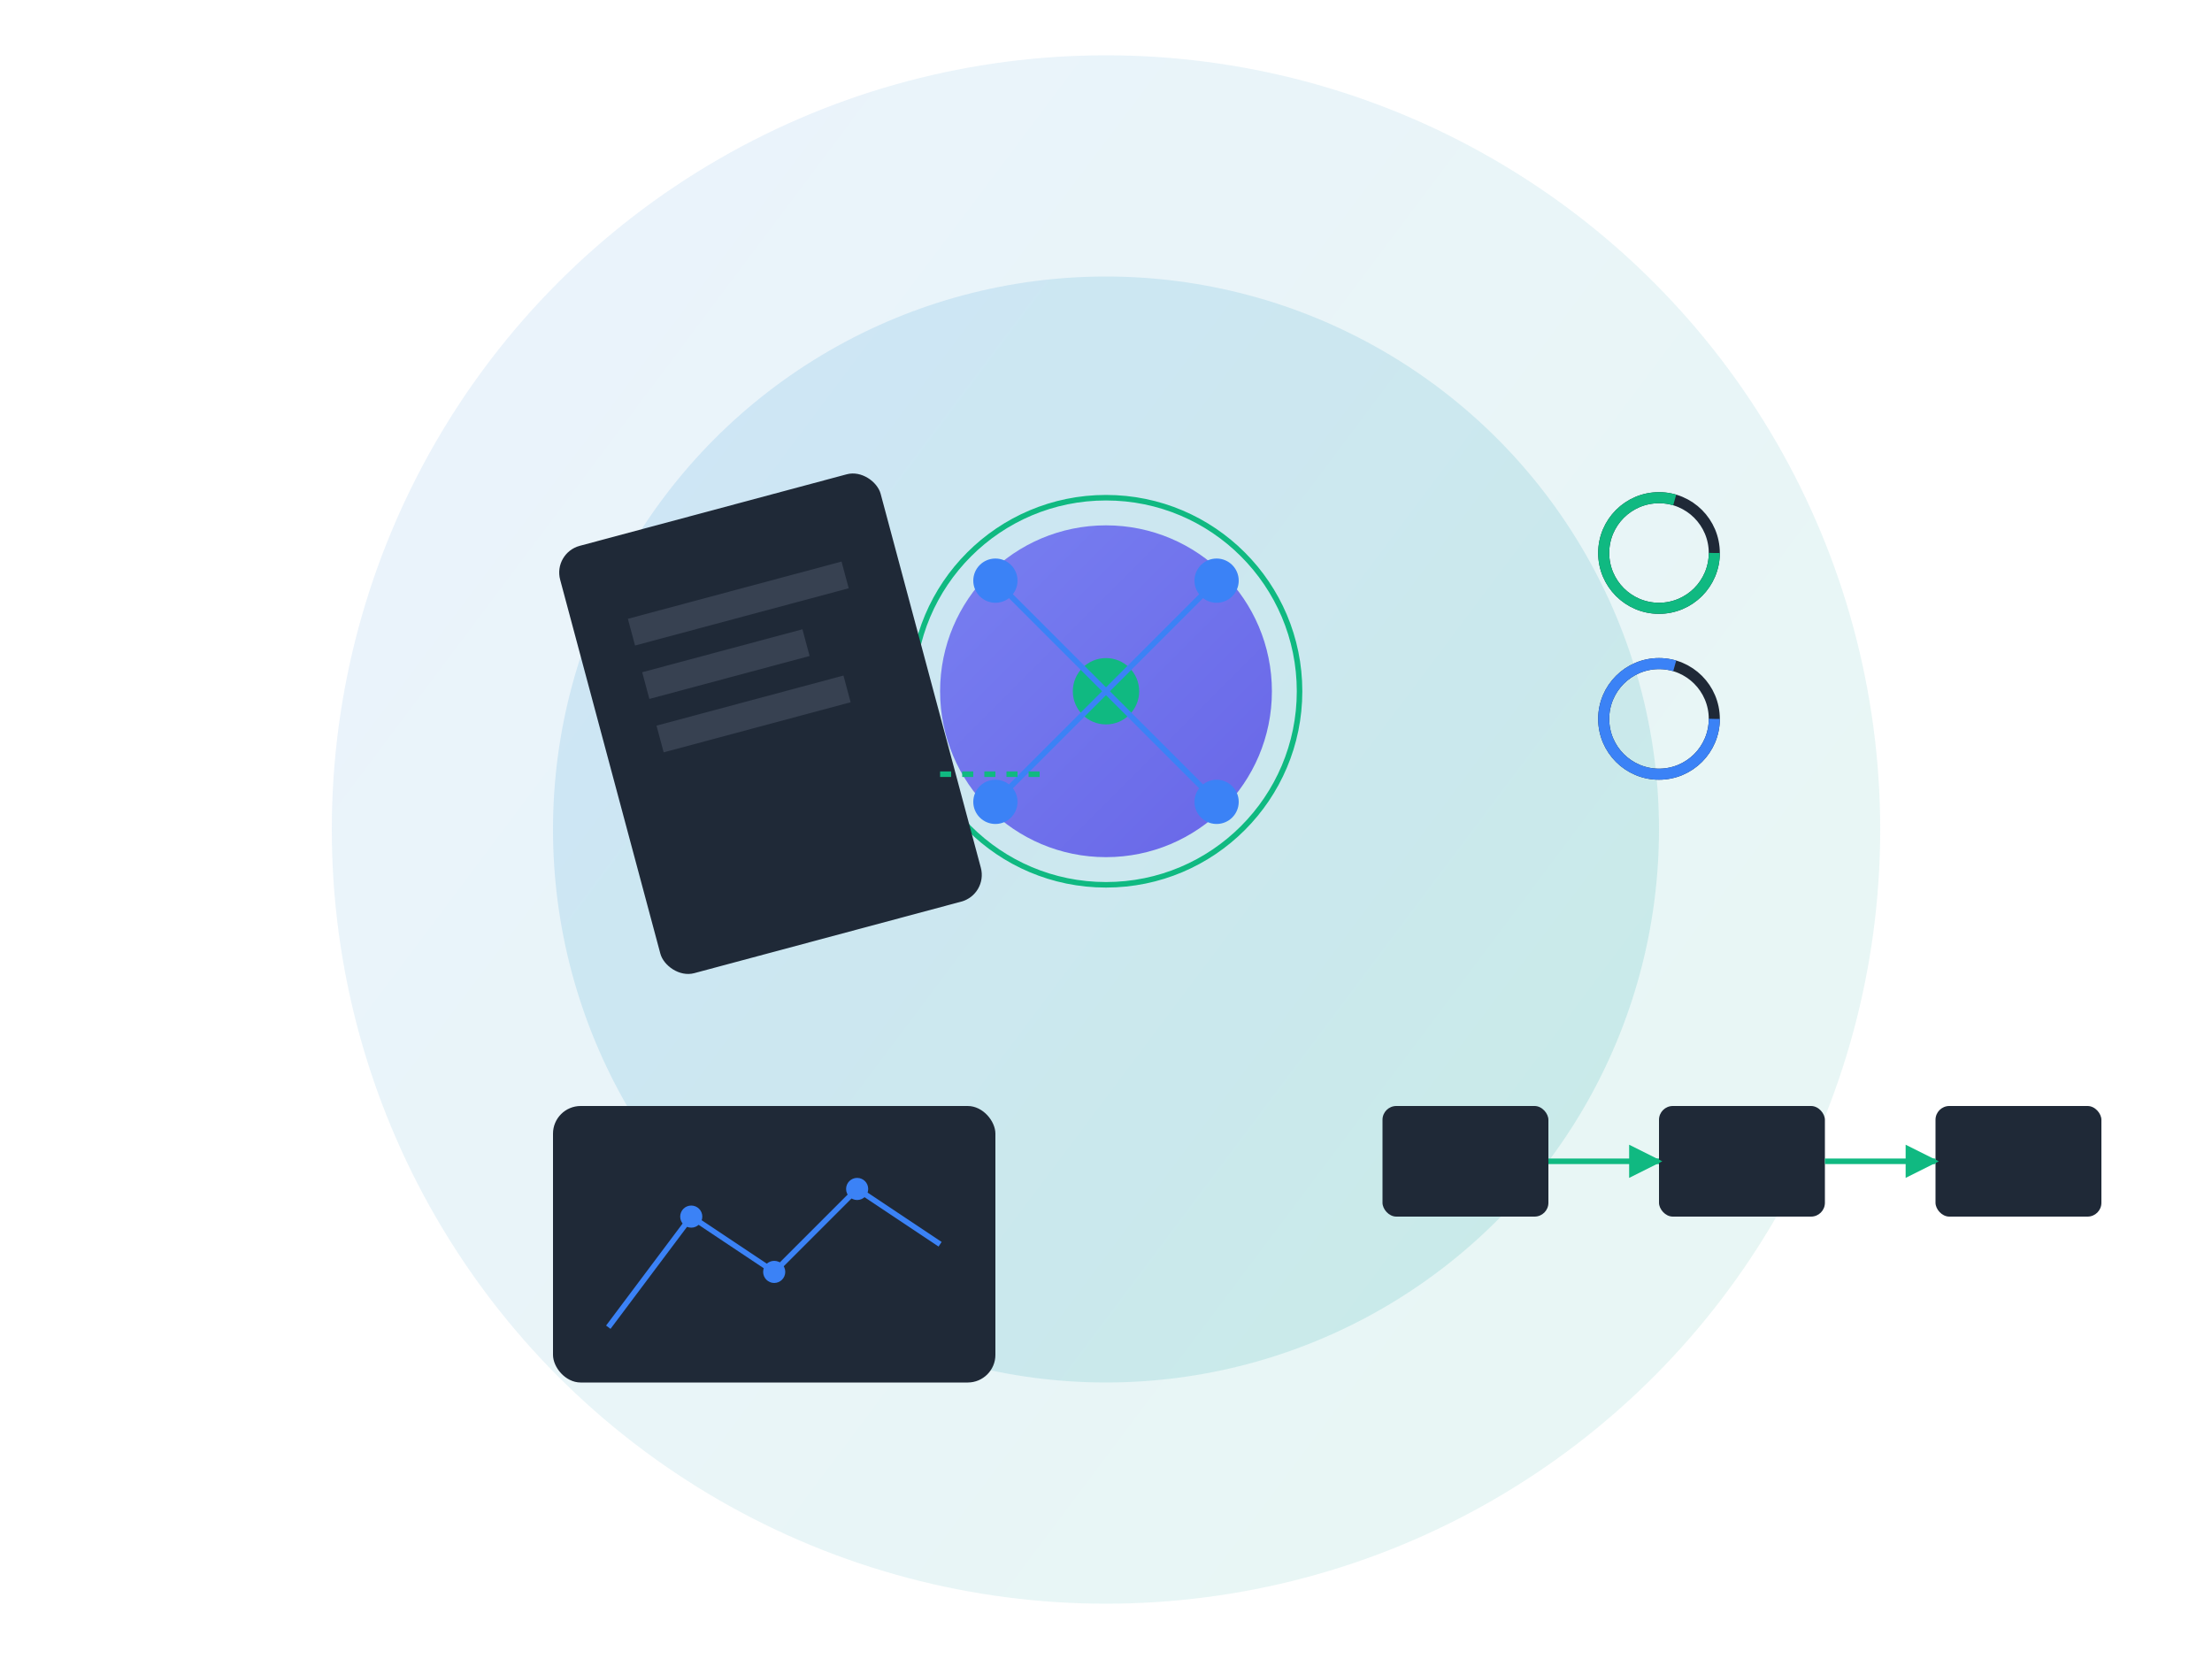 <?xml version="1.0" encoding="UTF-8"?>
<svg width="800" height="600" viewBox="0 0 800 600" fill="none" xmlns="http://www.w3.org/2000/svg">
  <!-- Background Circles -->
  <circle cx="400" cy="300" r="280" fill="url(#heroGradient)" opacity="0.1"/>
  <circle cx="400" cy="300" r="200" fill="url(#heroGradient)" opacity="0.15"/>
  
  <!-- Gradients -->
  <defs>
    <linearGradient id="heroGradient" x1="0" y1="0" x2="800" y2="600" gradientUnits="userSpaceOnUse">
      <stop offset="0%" stop-color="#3B82F6"/>
      <stop offset="100%" stop-color="#10B981"/>
    </linearGradient>
    <linearGradient id="aiGradient" x1="0" y1="0" x2="1" y2="1" gradientUnits="objectBoundingBox">
      <stop offset="0%" stop-color="#6366F1"/>
      <stop offset="100%" stop-color="#4F46E5"/>
    </linearGradient>
  </defs>

  <!-- AI Brain Network -->
  <g transform="translate(400,250)">
    <!-- Neural Network -->
    <circle cx="0" cy="0" r="60" fill="url(#aiGradient)" opacity="0.8"/>
    
    <!-- Nodes -->
    <circle cx="-40" cy="-40" r="8" fill="#3B82F6"/>
    <circle cx="40" cy="-40" r="8" fill="#3B82F6"/>
    <circle cx="-40" cy="40" r="8" fill="#3B82F6"/>
    <circle cx="40" cy="40" r="8" fill="#3B82F6"/>
    <circle cx="0" cy="0" r="12" fill="#10B981"/>
    
    <!-- Connections -->
    <line x1="-40" y1="-40" x2="0" y2="0" stroke="#3B82F6" stroke-width="2"/>
    <line x1="40" y1="-40" x2="0" y2="0" stroke="#3B82F6" stroke-width="2"/>
    <line x1="-40" y1="40" x2="0" y2="0" stroke="#3B82F6" stroke-width="2"/>
    <line x1="40" y1="40" x2="0" y2="0" stroke="#3B82F6" stroke-width="2"/>
    
    <!-- Pulse Animation -->
    <circle cx="0" cy="0" r="70" stroke="#10B981" stroke-width="2" fill="none">
      <animate attributeName="r" values="60;80;60" dur="2s" repeatCount="indefinite"/>
      <animate attributeName="opacity" values="0.6;0;0.6" dur="2s" repeatCount="indefinite"/>
    </circle>
  </g>

  <!-- Research Documents -->
  <g transform="translate(200,200)">
    <!-- Document Stack -->
    <g transform="rotate(-15)">
      <rect x="0" y="0" width="120" height="160" fill="#1F2937" rx="10"/>
      <rect x="20" y="30" width="80" height="10" fill="#374151"/>
      <rect x="20" y="50" width="60" height="10" fill="#374151"/>
      <rect x="20" y="70" width="70" height="10" fill="#374151"/>
    </g>
    
    <!-- Analysis Lines -->
    <path d="M140 80 L180 80" stroke="#10B981" stroke-width="2" stroke-dasharray="4 4">
      <animate attributeName="stroke-dashoffset" values="8;0" dur="1s" repeatCount="indefinite"/>
    </path>
  </g>

  <!-- Impact Pathways -->
  <g transform="translate(500,400)">
    <!-- Flow Chart -->
    <rect x="0" y="0" width="60" height="40" rx="5" fill="#1F2937"/>
    <rect x="100" y="0" width="60" height="40" rx="5" fill="#1F2937"/>
    <rect x="200" y="0" width="60" height="40" rx="5" fill="#1F2937"/>
    
    <!-- Connecting Arrows -->
    <path d="M60 20 L100 20" stroke="#10B981" stroke-width="2" marker-end="url(#arrow)"/>
    <path d="M160 20 L200 20" stroke="#10B981" stroke-width="2" marker-end="url(#arrow)"/>
    
    <!-- Arrow Marker -->
    <defs>
      <marker id="arrow" viewBox="0 0 10 10" refX="9" refY="5"
              markerWidth="6" markerHeight="6" orient="auto">
        <path d="M 0 0 L 10 5 L 0 10 z" fill="#10B981"/>
      </marker>
    </defs>
  </g>

  <!-- Data Analysis -->
  <g transform="translate(200,400)">
    <!-- Chart -->
    <rect x="0" y="0" width="160" height="100" rx="10" fill="#1F2937"/>
    <path d="M20 80 L50 40 L80 60 L110 30 L140 50" 
          stroke="#3B82F6" stroke-width="2" fill="none"/>
    
    <!-- Data Points -->
    <circle cx="50" cy="40" r="4" fill="#3B82F6"/>
    <circle cx="80" cy="60" r="4" fill="#3B82F6"/>
    <circle cx="110" cy="30" r="4" fill="#3B82F6"/>
  </g>

  <!-- Processing Status -->
  <g transform="translate(600,200)">
    <!-- Progress Circles -->
    <circle cx="0" cy="0" r="20" fill="none" stroke="#1F2937" stroke-width="4"/>
    <circle cx="0" cy="0" r="20" fill="none" stroke="#10B981" stroke-width="4" stroke-dasharray="100">
      <animate attributeName="stroke-dashoffset" from="100" to="0" dur="2s" repeatCount="indefinite"/>
    </circle>
    
    <circle cx="0" cy="60" r="20" fill="none" stroke="#1F2937" stroke-width="4"/>
    <circle cx="0" cy="60" r="20" fill="none" stroke="#3B82F6" stroke-width="4" stroke-dasharray="100">
      <animate attributeName="stroke-dashoffset" from="100" to="0" dur="2s" begin="0.5s" repeatCount="indefinite"/>
    </circle>
  </g>
</svg> 